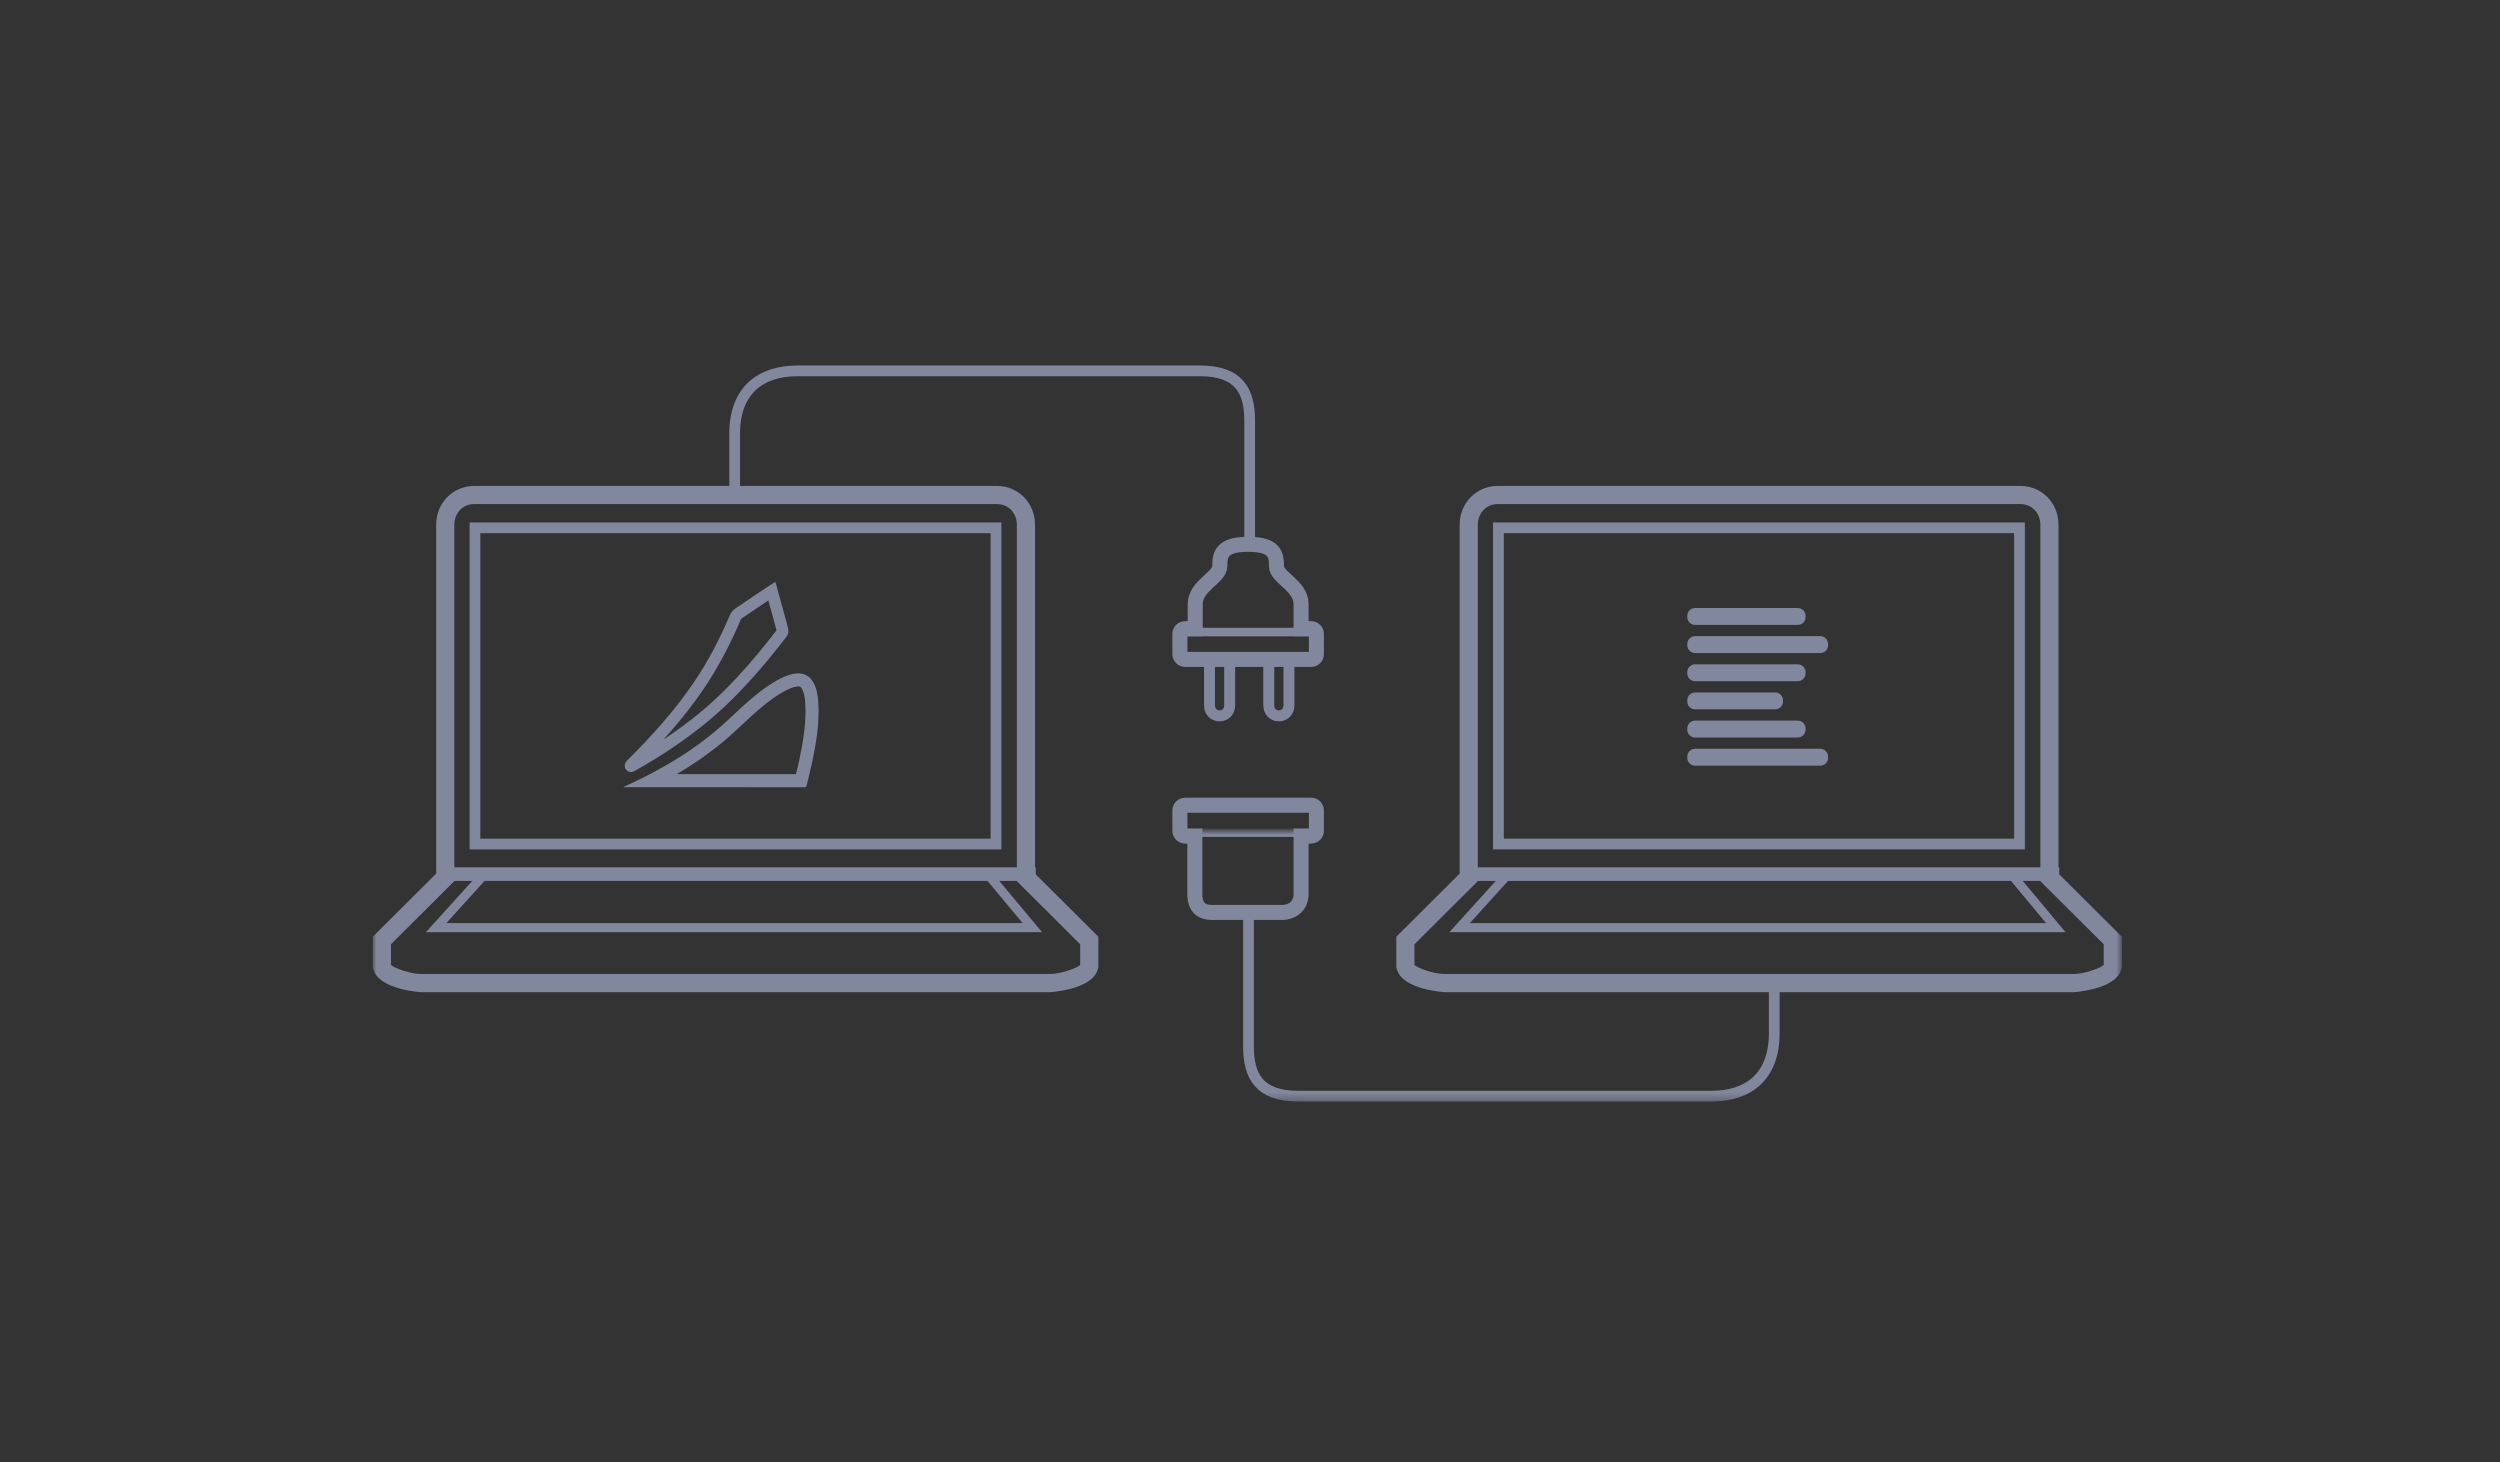 <svg xmlns="http://www.w3.org/2000/svg" width="342" height="200" viewBox="0 0 342 200" xmlns:xlink="http://www.w3.org/1999/xlink">
  <rect x="0" y="0" width="342" height="200" fill="#333333" stroke="none"/>
  <defs>
    <polygon id="a" points="0 100.689 239.27 100.689 239.27 0 0 0"/>
  </defs>
  <g fill="none" fill-rule="evenodd" transform="translate(51 50)">
    <path stroke="#81879D" stroke-width="2.057" d="M112.503,36.004 L112.503,32.662 C112.503,30.095 115.871,29.026 115.871,27.458 C115.871,25.89 116.088,24.464 119.674,24.464 L119.818,24.464 C123.403,24.464 123.621,25.89 123.621,27.458 C123.621,29.026 126.989,30.095 126.989,32.662 L126.989,36.004 L128.37,36.004 C128.762,36.004 129.082,36.325 129.082,36.717 L129.082,39.493 C129.082,39.885 128.762,40.205 128.37,40.205 L111.122,40.205 C110.73,40.205 110.409,39.885 110.409,39.493 L110.409,36.717 C110.409,36.325 110.73,36.004 111.122,36.004 L112.502,36.004 L112.503,36.004 Z"/>
    <path stroke="#81879D" stroke-width="1.469" d="M119.956,24.394 L119.956,7.538 C119.956,3.479 118.491,0.734 113.153,0.734 L58.089,0.734 C53.016,0.734 49.502,3.44 49.502,9.322 L49.502,17.656"/>
    <mask id="b" fill="white">
      <use xlink:href="#a"/>
    </mask>
    <path fill="#81879D" d="M154.722,64.727 L224.532,64.727 L224.532,22.939 L154.722,22.939 L154.722,64.727 Z M153.253,66.196 L226.002,66.196 L226.002,21.47 L153.253,21.47 L153.253,66.196 Z" mask="url(#b)"/>
    <path fill="#81879D" d="M236.785 81.966C236.689 82.29 234.264 83.247 232.631 83.247L189.649 83.247 189.635 83.247 146.653 83.247C145.02 83.247 142.595 82.29 142.499 81.966L142.499 79.177 151.192 70.515 153.616 70.515 147.277 77.522 231.566 77.522 225.718 70.515 228.092 70.515 236.785 79.177 236.785 81.966zM224.1 70.515L228.911 76.28 150.077 76.28 155.294 70.515 224.1 70.515zM151.166 21.782C151.166 20.276 152.232 18.958 153.9 18.958L189.635 18.958 189.649 18.958 225.384 18.958C227.052 18.958 228.118 20.276 228.118 21.782L228.118 68.652 151.166 68.652 151.166 21.782zM148.681 69.014C148.681 69.181 148.687 69.341 148.699 69.492L140.745 77.417 140.014 78.145 140.014 79.177 140.014 81.966 140.014 82.325 140.116 82.669C140.924 85.407 146.597 85.732 146.653 85.732L189.649 85.732 232.631 85.732C232.687 85.732 238.361 85.407 239.168 82.669L239.27 82.325 239.27 81.966 239.27 79.177 239.27 78.145 238.539 77.417 230.709 69.616 230.709 68.652 230.603 68.652 230.603 21.782C230.603 18.805 228.31 16.473 225.384 16.473L189.649 16.473 153.9 16.473C150.974 16.473 148.681 18.805 148.681 21.782L148.681 69.014zM14.708 64.727L84.518 64.727 84.518 22.939 14.708 22.939 14.708 64.727zM13.239 66.196L85.988 66.196 85.988 21.47 13.239 21.47 13.239 66.196z" mask="url(#b)"/>
    <path fill="#81879D" d="M96.771,81.966 C96.675,82.29 94.25,83.247 92.617,83.247 L49.635,83.247 L49.621,83.247 L6.639,83.247 C5.006,83.247 2.581,82.29 2.485,81.966 L2.485,79.177 L11.178,70.515 L13.602,70.515 L7.263,77.522 L91.552,77.522 L85.704,70.515 L88.078,70.515 L96.771,79.177 L96.771,81.966 Z M84.086,70.515 L88.897,76.28 L10.063,76.28 L15.28,70.515 L84.086,70.515 Z M11.152,21.782 C11.152,20.276 12.218,18.958 13.886,18.958 L49.621,18.958 L49.635,18.958 L85.37,18.958 C87.038,18.958 88.104,20.276 88.104,21.782 L88.104,68.652 L11.152,68.652 L11.152,21.782 Z M8.667,69.014 C8.667,69.181 8.673,69.341 8.685,69.492 L0.731,77.417 L0,78.145 L0,79.177 L0,81.966 L0,82.325 L0.102,82.669 C0.91,85.407 6.583,85.732 6.639,85.732 L49.635,85.732 L92.617,85.732 C92.673,85.732 98.347,85.407 99.154,82.669 L99.256,82.325 L99.256,81.966 L99.256,79.177 L99.256,78.145 L98.525,77.417 L90.695,69.616 L90.695,68.652 L90.589,68.652 L90.589,21.782 C90.589,18.805 88.296,16.473 85.37,16.473 L49.635,16.473 L13.886,16.473 C10.96,16.473 8.667,18.805 8.667,21.782 L8.667,69.014 Z" mask="url(#b)"/>
    <path stroke="#81879D" stroke-width="1.469" d="M119.794,74.825 L119.794,93.151 C119.794,97.209 121.259,99.954 126.597,99.954 L183.13,99.954 C188.203,99.954 191.717,97.248 191.717,91.367 L191.717,84.502" mask="url(#b)"/>
    <path stroke="#81879D" stroke-width="1.175" d="M128.701,36.467 L110.753,36.467" mask="url(#b)"/>
    <path stroke="#81879D" stroke-width="2.057" d="M112.455,64.372 L112.455,72.301 C112.455,74.821 114.19,74.821 114.975,74.821 L119.698,74.821 L119.746,74.821 L124.468,74.821 C125.499,74.821 126.989,74.15 126.989,72.301 L126.989,64.372 L128.37,64.372 C128.761,64.372 129.082,64.051 129.082,63.659 L129.082,60.866 C129.082,60.474 128.761,60.154 128.37,60.154 L111.122,60.154 C110.73,60.154 110.409,60.474 110.409,60.866 L110.409,63.659 C110.409,64.051 110.73,64.372 111.122,64.372 L112.455,64.372 Z" mask="url(#b)"/>
    <g transform="translate(110 63.689)" mask="url(#b)">
      <path fill="#FCFDFD" d="M18.819,0.216 L0.871,0.216"/>
      <path stroke="#81879D" stroke-width="1.175" d="M18.819,0.216 L0.871,0.216"/>
    </g>
    <path fill="#81879D" d="M180.882,52.431 L198.019,52.431 C198.605,52.431 199.078,52.905 199.078,53.49 L199.078,53.683 C199.078,54.267 198.605,54.742 198.019,54.742 L180.882,54.742 C180.298,54.742 179.823,54.267 179.823,53.683 L179.823,53.49 C179.823,52.905 180.298,52.431 180.882,52.431 M180.882,40.878 L194.939,40.878 C195.524,40.878 195.999,41.352 195.999,41.937 L195.999,42.129 C195.999,42.714 195.524,43.188 194.939,43.188 L180.882,43.188 C180.298,43.188 179.823,42.714 179.823,42.129 L179.823,41.937 C179.823,41.352 180.298,40.878 180.882,40.878 M180.882,48.58 L194.939,48.58 C195.524,48.58 195.999,49.054 195.999,49.639 L195.999,49.832 C195.999,50.416 195.524,50.891 194.939,50.891 L180.882,50.891 C180.298,50.891 179.823,50.416 179.823,49.832 L179.823,49.639 C179.823,49.054 180.298,48.58 180.882,48.58 M180.882,44.729 L191.858,44.729 C192.444,44.729 192.917,45.203 192.917,45.788 L192.917,45.98 C192.917,46.565 192.444,47.039 191.858,47.039 L180.882,47.039 C180.298,47.039 179.823,46.565 179.823,45.98 L179.823,45.788 C179.823,45.203 180.298,44.729 180.882,44.729 M180.882,37.027 L198.019,37.027 C198.605,37.027 199.078,37.501 199.078,38.086 L199.078,38.278 C199.078,38.863 198.605,39.337 198.019,39.337 L180.882,39.337 C180.298,39.337 179.823,38.863 179.823,38.278 L179.823,38.086 C179.823,37.501 180.298,37.027 180.882,37.027 M180.882,33.176 L194.939,33.176 C195.524,33.176 195.999,33.65 195.999,34.235 L195.999,34.427 C195.999,35.012 195.524,35.486 194.939,35.486 L180.882,35.486 C180.298,35.486 179.823,35.012 179.823,34.427 L179.823,34.235 C179.823,33.65 180.298,33.176 180.882,33.176" mask="url(#b)"/>
    <path stroke="#81879D" stroke-width="1.5" d="M125.328 39.939L125.328 46.465C125.328 48.424 122.568 48.424 122.568 46.465L122.568 39.939M117.219 39.939L117.219 46.465C117.219 48.424 114.46 48.424 114.46 46.465L114.46 39.939" mask="url(#b)"/>
    <path fill="#81879D" d="M58.208,42.11 C58.065,42.11 57.918,42.121 57.768,42.144 C56.833,42.287 55.995,42.666 55.19,43.129 C53.486,44.108 51.989,45.365 50.539,46.679 C49.323,47.781 48.156,48.942 46.899,49.996 C43.744,52.643 40.246,54.763 36.562,56.585 C35.806,56.958 35.039,57.308 34.268,57.673 C34.292,57.683 34.301,57.69 34.31,57.69 C42.544,57.691 50.779,57.691 59.013,57.695 L59.014,57.695 C59.214,57.695 59.307,57.64 59.355,57.433 C59.595,56.392 59.881,55.36 60.098,54.314 C60.664,51.58 61.137,48.833 60.942,46.022 C60.877,45.083 60.721,44.159 60.25,43.323 C59.8,42.522 59.07,42.11 58.208,42.11 M58.208,43.899 C58.407,43.899 58.549,43.949 58.691,44.2 C58.956,44.671 59.095,45.253 59.157,46.146 C59.343,48.83 58.836,51.582 58.346,53.951 C58.222,54.547 58.075,55.137 57.92,55.763 C57.908,55.81 57.896,55.858 57.884,55.905 C52.453,55.902 47.022,55.902 41.591,55.901 C43.986,54.484 46.121,52.984 48.049,51.367 C48.899,50.654 49.705,49.899 50.485,49.169 C50.901,48.778 51.318,48.388 51.741,48.005 C53.041,46.827 54.466,45.608 56.082,44.68 C56.85,44.239 57.453,44.002 58.038,43.913 C58.098,43.904 58.155,43.899 58.208,43.899" mask="url(#b)"/>
    <path stroke="#81879D" stroke-width="1.61" d="M54.319,31.025 C52.883,31.99 51.443,32.951 50.016,33.93 C49.837,34.052 49.678,34.255 49.593,34.456 C48.187,37.76 46.54,40.937 44.515,43.905 C41.84,47.824 38.669,51.324 35.308,54.658 C35.233,54.733 35.264,54.849 35.339,54.808 C38.485,53.076 41.473,51.104 44.3,48.89 C48.797,45.368 52.499,41.093 55.964,36.594 C56.042,36.493 56.072,36.305 56.041,36.178 C55.878,35.508 55.689,34.843 55.506,34.177 C55.205,33.084 54.903,31.992 54.589,30.854 C54.468,30.93 54.392,30.976 54.319,31.025 Z" mask="url(#b)"/>
  </g>
</svg>
